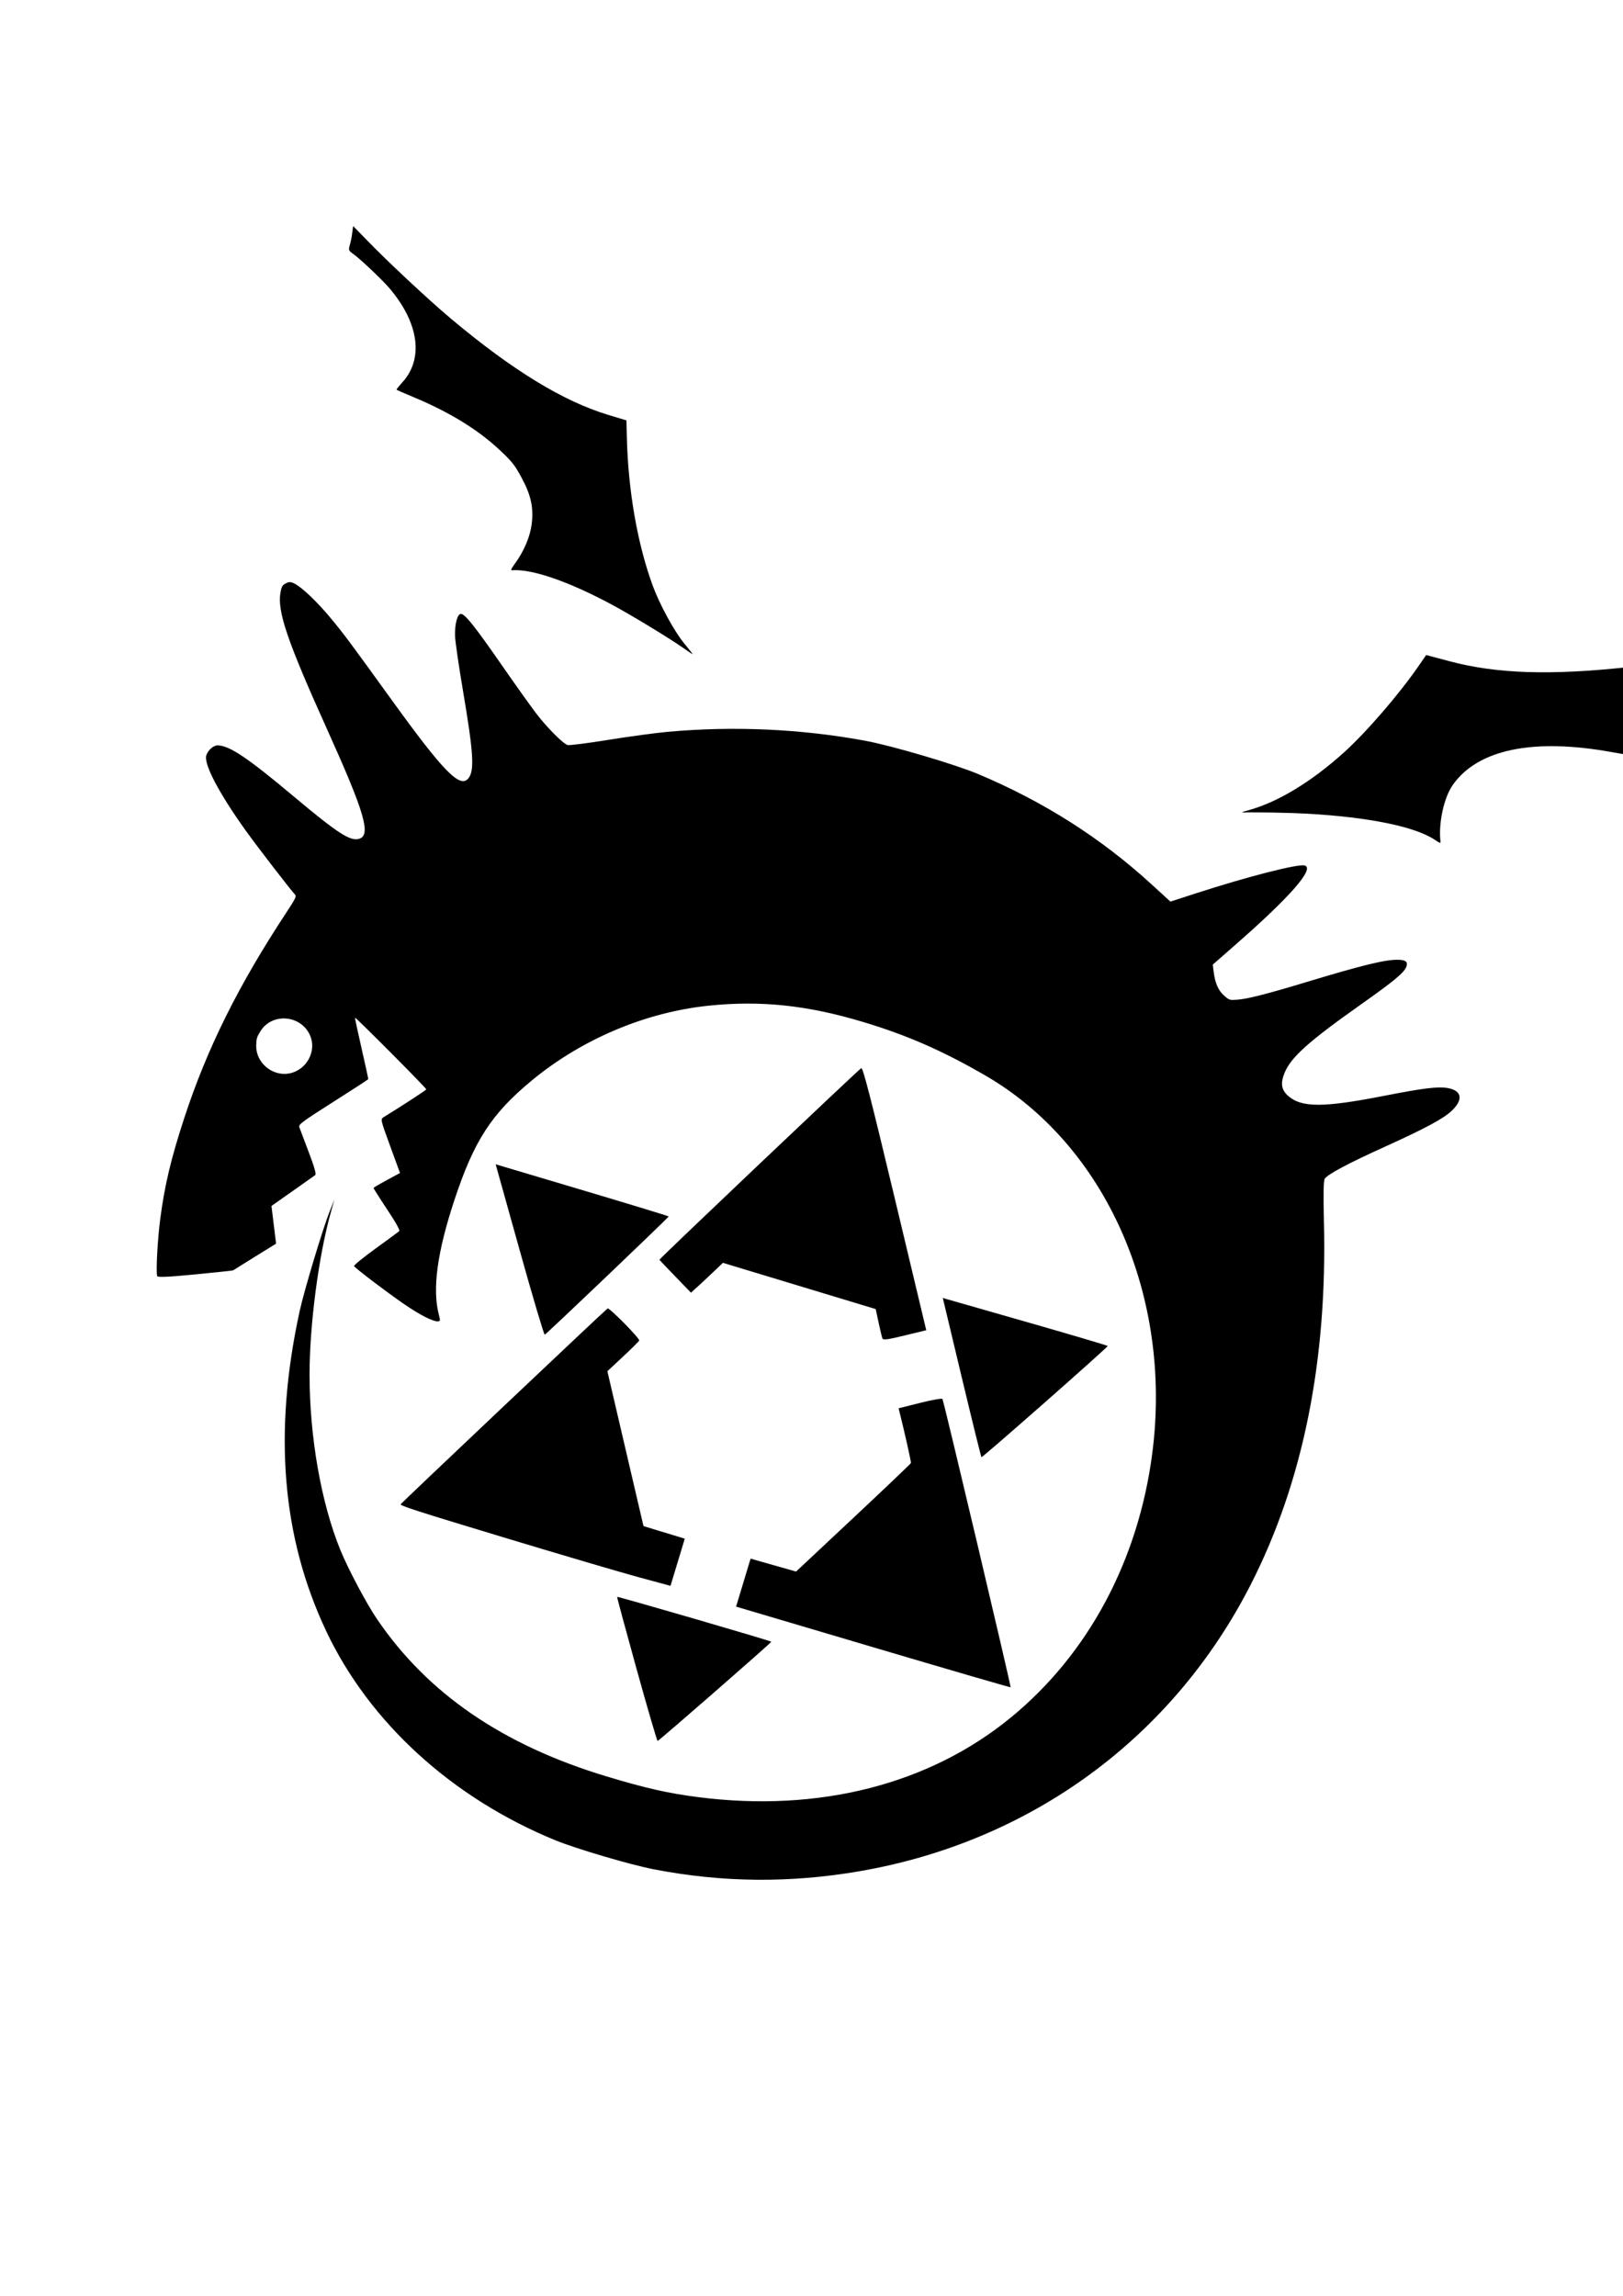 <?xml version="1.0" encoding="UTF-8" standalone="no"?>
<!-- Created with Inkscape (http://www.inkscape.org/) -->

<svg
   width="210mm"
   height="297mm"
   viewBox="0 0 210 297"
   version="1.1"
   id="svg6694"
   inkscape:version="1.1.2 (b8e25be833, 2022-02-05)"
   sodipodi:docname="FullMetalAlchemist.svg"
   xmlns:inkscape="http://www.inkscape.org/namespaces/inkscape"
   xmlns:sodipodi="http://sodipodi.sourceforge.net/DTD/sodipodi-0.dtd"
   xmlns="http://www.w3.org/2000/svg"
   xmlns:svg="http://www.w3.org/2000/svg">
  <sodipodi:namedview
     id="namedview6696"
     pagecolor="#ffffff"
     bordercolor="#999999"
     borderopacity="1"
     inkscape:pageshadow="0"
     inkscape:pageopacity="0"
     inkscape:pagecheckerboard="0"
     inkscape:document-units="mm"
     showgrid="false"
     inkscape:zoom="0.64052329"
     inkscape:cx="-18.734682"
     inkscape:cy="560.47923"
     inkscape:window-width="1920"
     inkscape:window-height="1017"
     inkscape:window-x="-8"
     inkscape:window-y="-8"
     inkscape:window-maximized="1"
     inkscape:current-layer="layer1" />
  <defs
     id="defs6691" />
  <g
     inkscape:label="Ebene 1"
     inkscape:groupmode="layer"
     id="layer1">
    <path
       style="fill:#000000;stroke-width:0.189"
       d="M 71.863,238.072 C 58.498,232.597 47.798,222.838 42.217,211.031 c -5.735,-12.131 -6.868,-25.694 -3.456,-41.366 0.589,-2.707 3,-10.712 3.908,-12.979 l 0.601,-1.499 -0.442,1.565 c -1.59,5.622 -2.775,14.619 -2.774,21.068 2.64e-4,8.058 1.489,16.557 3.969,22.66 0.996,2.45 3.38,6.948 4.755,8.971 6.547,9.632 16.26,16.292 29.68,20.349 5.035,1.522 7.999,2.193 11.896,2.691 15.606,1.994 29.867,-1.638 40.439,-10.301 10.026,-8.216 16.509,-20.333 18.304,-34.214 2.627,-20.312 -6.013,-39.827 -21.632,-48.86 -5.522,-3.194 -10.097,-5.196 -15.782,-6.907 -7.205,-2.168 -13.248,-2.806 -19.982,-2.109 -8.181,0.847 -16.42,4.329 -22.888,9.674 -5.218,4.312 -7.47,7.784 -10,15.421 -2.254,6.804 -2.902,11.612 -2.015,14.947 0.184,0.69 0.17,0.77 -0.13,0.792 -0.636,0.046 -2.335,-0.819 -4.402,-2.243 -2.348,-1.617 -6.299,-4.619 -6.45,-4.901 -0.055,-0.103 1.193,-1.122 2.773,-2.266 1.58,-1.144 2.96,-2.159 3.067,-2.255 0.123,-0.112 -0.453,-1.147 -1.577,-2.832 -0.974,-1.461 -1.758,-2.703 -1.741,-2.759 0.017,-0.056 0.793,-0.514 1.725,-1.017 l 1.694,-0.915 -1.272,-3.48 c -1.271,-3.478 -1.271,-3.48 -0.808,-3.766 2.431,-1.497 5.449,-3.464 5.482,-3.573 0.041,-0.135 -9.099,-9.321 -9.216,-9.264 -0.034,0.017 0.342,1.79 0.835,3.94 0.493,2.15 0.885,3.952 0.87,4.002 -0.015,0.051 -2.059,1.381 -4.543,2.955 -3.873,2.455 -4.498,2.915 -4.388,3.229 0.071,0.202 0.617,1.648 1.214,3.214 0.749,1.964 1.014,2.9 0.852,3.017 -0.128,0.093 -1.454,1.029 -2.945,2.08 l -2.712,1.91 0.298,2.438 0.298,2.438 -2.753,1.703 c -1.514,0.937 -2.781,1.727 -2.815,1.755 -0.034,0.028 -2.245,0.263 -4.913,0.521 -3.513,0.34 -4.867,0.398 -4.911,0.208 -0.16,-0.69 0.063,-4.771 0.401,-7.363 0.571,-4.373 1.393,-7.83 3.101,-13.048 2.965,-9.06 7.016,-17.204 13.286,-26.716 1.071,-1.624 1.258,-2.002 1.083,-2.183 -0.557,-0.578 -4.949,-6.279 -6.43,-8.348 -3.429,-4.787 -5.417,-8.574 -5.083,-9.679 0.209,-0.692 0.954,-1.342 1.508,-1.316 1.551,0.074 3.857,1.623 9.671,6.497 5.83,4.888 7.441,5.936 8.595,5.597 1.583,-0.466 0.742,-3.346 -4.134,-14.152 -5.161,-11.437 -6.47,-15.277 -6.038,-17.711 0.135,-0.762 0.239,-0.942 0.683,-1.18 0.425,-0.228 0.641,-0.221 1.151,0.036 0.968,0.488 2.945,2.379 4.695,4.49 1.685,2.033 2.412,3.008 7.835,10.515 6.782,9.388 8.898,11.543 9.971,10.152 0.781,-1.012 0.635,-3.306 -0.713,-11.257 -0.546,-3.218 -1.011,-6.424 -1.033,-7.124 -0.049,-1.517 0.292,-2.835 0.741,-2.867 0.505,-0.037 1.782,1.555 5.216,6.503 1.793,2.583 3.834,5.448 4.535,6.366 1.396,1.828 3.466,3.91 4.074,4.097 0.212,0.065 2.585,-0.236 5.272,-0.67 2.687,-0.434 6.166,-0.904 7.732,-1.045 8.521,-0.767 17.21,-0.372 25.489,1.157 3.48,0.643 11.661,3.058 14.677,4.332 8.514,3.597 15.861,8.275 22.406,14.267 l 2.419,2.214 3.199,-1.038 c 6.785,-2.202 13.354,-3.884 14.185,-3.633 1.303,0.394 -1.857,4.017 -8.837,10.135 l -3.064,2.685 0.119,0.962 c 0.178,1.444 0.614,2.423 1.364,3.068 0.663,0.57 0.692,0.579 1.688,0.509 1.315,-0.092 3.804,-0.726 8.914,-2.271 7.343,-2.221 10.277,-2.933 11.914,-2.893 0.959,0.024 1.244,0.252 1.061,0.851 -0.234,0.763 -1.516,1.836 -5.872,4.914 -6.827,4.823 -9.085,6.848 -9.909,8.887 -0.544,1.347 -0.406,2.187 0.491,2.973 1.728,1.515 4.575,1.509 12.404,-0.026 5.072,-0.995 6.971,-1.226 8.223,-1.004 1.846,0.328 2.045,1.506 0.5,2.958 -1.088,1.023 -3.477,2.303 -8.755,4.691 -4.63,2.095 -7.257,3.496 -7.661,4.085 -0.152,0.222 -0.188,2.139 -0.102,5.467 0.464,18.043 -2.697,33.746 -9.462,47.017 -10.117,19.844 -28.463,33.283 -50.647,37.102 -8.976,1.545 -17.711,1.464 -26.574,-0.248 -3.046,-0.588 -10.061,-2.656 -12.754,-3.759 z M 37.399,138.872 c 2.244,-0.404 3.608,-2.856 2.728,-4.904 -1.143,-2.66 -4.879,-3.007 -6.406,-0.596 -0.487,0.769 -0.551,0.981 -0.572,1.891 -0.05,2.199 2.072,4.001 4.25,3.609 z m 44.968,77.041 c -1.419,-5.116 -2.552,-9.316 -2.518,-9.333 0.135,-0.066 19.981,5.709 19.952,5.805 -0.056,0.184 -14.56,12.839 -14.71,12.835 -0.079,-0.003 -1.305,-4.191 -2.724,-9.307 z M 51.847,194.592 c 0.26,-0.335 26.548,-25.203 26.771,-25.325 0.226,-0.124 4.175,3.877 4.093,4.147 -0.03,0.098 -0.97,1.033 -2.089,2.077 l -2.035,1.899 2.337,10.018 2.337,10.018 2.671,0.813 2.671,0.813 -0.923,3.051 -0.923,3.051 -4.142,-1.122 c -2.278,-0.617 -10.171,-2.945 -17.54,-5.173 -11.184,-3.381 -13.37,-4.087 -13.23,-4.267 z m 44.333,10.147 0.938,-3.103 2.943,0.835 2.943,0.835 7.405,-6.937 c 4.073,-3.815 7.428,-7.012 7.456,-7.104 0.042,-0.138 -0.778,-3.813 -1.434,-6.428 l -0.163,-0.65 2.791,-0.703 c 1.535,-0.387 2.834,-0.614 2.885,-0.505 0.217,0.461 8.914,37.245 8.818,37.297 -0.058,0.031 -8.074,-2.304 -17.813,-5.189 l -17.707,-5.245 z m -28.952,-43.046 -3.095,-11.074 11.168,3.326 c 6.142,1.829 11.191,3.369 11.219,3.421 0.046,0.085 -15.637,15.049 -16.035,15.299 -0.09,0.057 -1.556,-4.881 -3.258,-10.972 z m 57.217,16.505 -2.456,-10.284 10.639,3.047 c 5.851,1.676 10.667,3.099 10.701,3.163 0.067,0.124 -16.181,14.433 -16.336,14.386 -0.051,-0.015 -1.197,-4.656 -2.548,-10.312 z M 87.386,165.141 c -1.111,-1.148 -2.041,-2.125 -2.065,-2.171 -0.051,-0.096 25.709,-24.545 26.119,-24.79 0.205,-0.122 1.25,3.942 4.339,16.873 l 4.069,17.035 -2.787,0.676 c -2.34,0.567 -2.805,0.623 -2.901,0.35 -0.063,-0.179 -0.28,-1.099 -0.484,-2.045 l -0.37,-1.72 -9.883,-2.991 -9.883,-2.991 -1.221,1.163 c -0.671,0.64 -1.601,1.509 -2.067,1.931 l -0.846,0.768 -2.021,-2.088 z M 88.271,83.731 C 86.475,82.481 81.682,79.574 79.306,78.293 73.633,75.236 68.863,73.582 66.263,73.771 c -0.218,0.016 -0.127,-0.191 0.397,-0.907 1.125,-1.537 1.927,-3.432 2.131,-5.031 0.273,-2.134 -0.078,-3.764 -1.292,-6.014 -0.921,-1.706 -1.27,-2.143 -2.953,-3.705 -2.809,-2.605 -6.497,-4.852 -11.115,-6.771 -1.14,-0.474 -2.096,-0.892 -2.123,-0.93 -0.027,-0.037 0.319,-0.474 0.769,-0.97 2.777,-3.06 2.121,-7.705 -1.723,-12.198 -0.938,-1.097 -3.835,-3.832 -4.683,-4.422 -0.576,-0.401 -0.6,-0.471 -0.392,-1.185 0.121,-0.417 0.258,-1.125 0.305,-1.574 0.046,-0.448 0.099,-0.81 0.118,-0.805 0.019,0.006 0.775,0.778 1.679,1.717 2.715,2.817 8.075,7.823 11.014,10.287 7.932,6.65 14.469,10.645 20.315,12.412 l 2.346,0.709 0.054,2.241 c 0.166,6.866 1.375,13.773 3.354,19.16 0.891,2.426 2.788,5.904 4.063,7.449 0.879,1.065 1.181,1.467 1.045,1.391 -0.042,-0.023 -0.627,-0.426 -1.301,-0.896 z M 161.38,104.861 c 3.818,-1.004 8.235,-3.659 12.515,-7.523 2.901,-2.619 7.101,-7.482 9.665,-11.191 l 0.974,-1.408 3.037,0.807 c 6.097,1.619 12.994,1.845 23.124,0.756 3.482,-0.374 11.818,-1.758 14.99,-2.488 1.111,-0.256 2.039,-0.433 2.063,-0.395 0.024,0.038 -0.208,0.699 -0.516,1.469 l -0.56,1.399 -0.729,0.035 c -0.401,0.019 -1.662,0.178 -2.803,0.352 -4.56,0.698 -7.799,2.102 -9.817,4.257 -1.046,1.117 -1.164,1.32 -1.6,2.762 -0.415,1.373 -0.445,1.708 -0.253,2.848 l 0.217,1.292 -0.581,-0.089 c -0.32,-0.049 -1.424,-0.242 -2.455,-0.43 -10.225,-1.866 -17.426,-0.392 -20.677,4.231 -1.135,1.614 -1.857,4.897 -1.596,7.265 0.035,0.317 -0.023,0.302 -0.757,-0.186 -2.543,-1.693 -8.513,-2.912 -16.452,-3.359 -2.288,-0.129 -6.364,-0.205 -8.38,-0.156 -0.206,0.005 0.06,-0.105 0.591,-0.245 z"
       id="path6710" />
  </g>
</svg>
